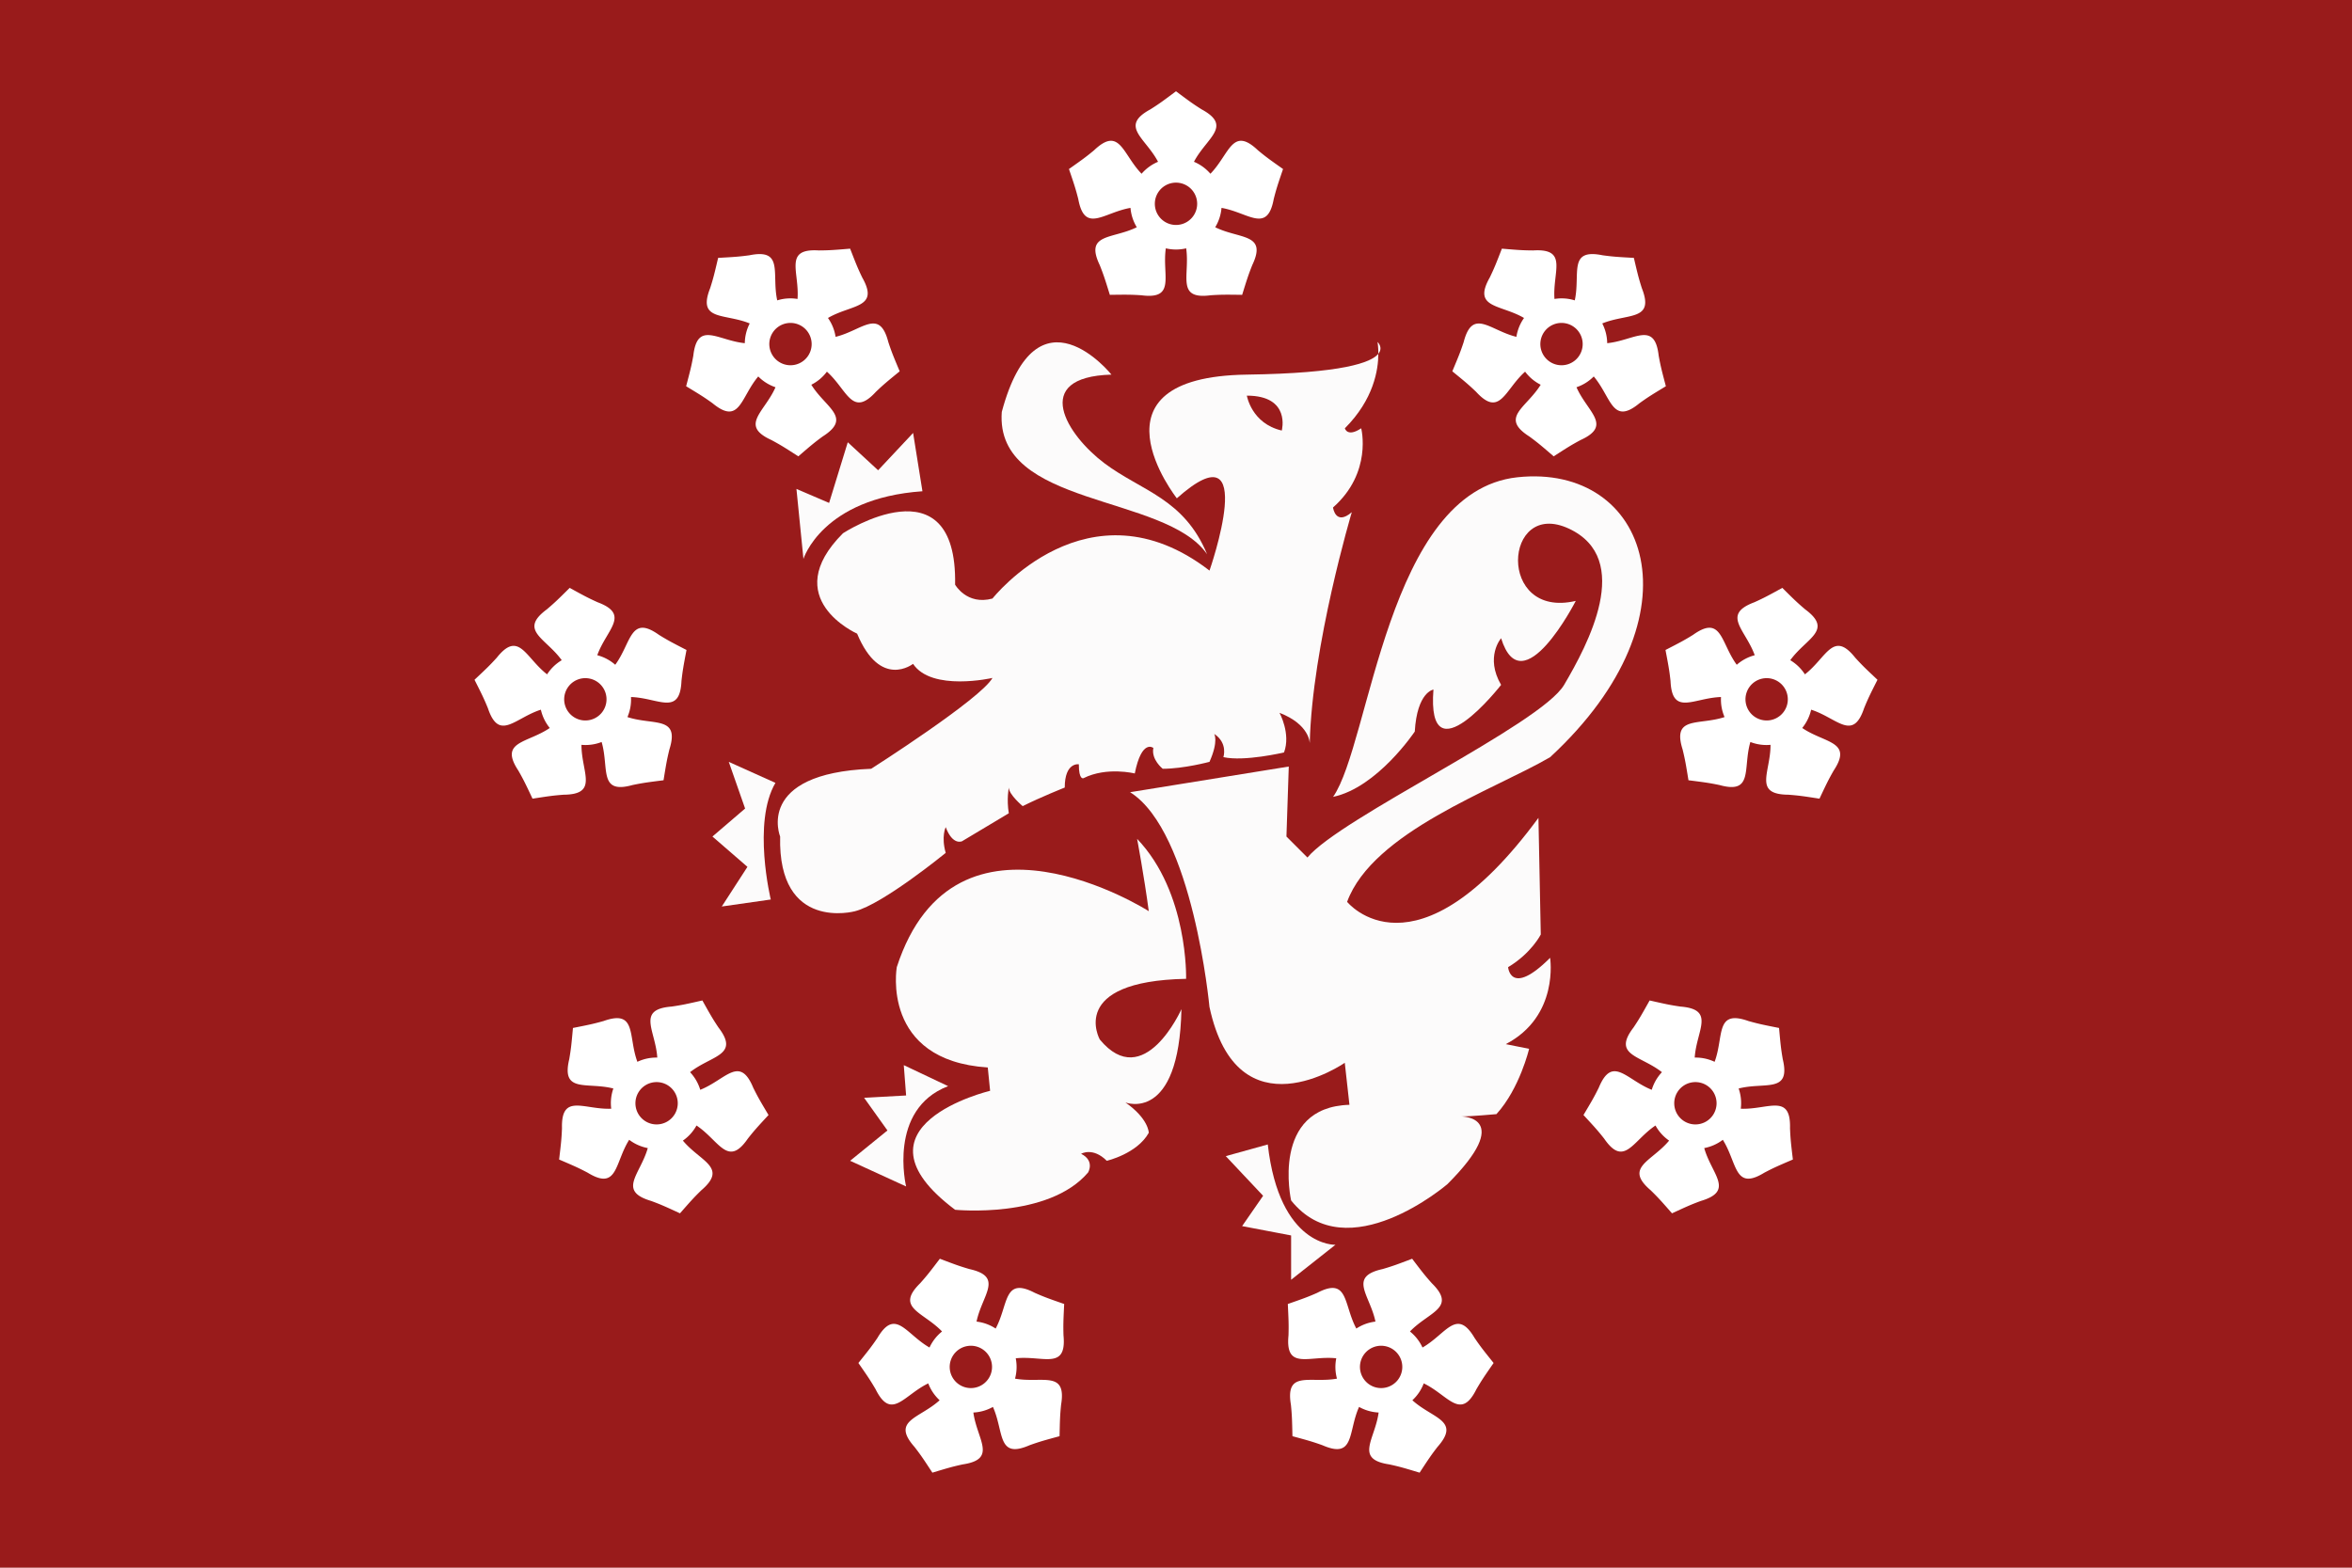 <svg xmlns="http://www.w3.org/2000/svg" xmlns:dc="http://purl.org/dc/elements/1.1/" xmlns:cc="http://web.resource.org/cc/" xmlns:rdf="http://www.w3.org/1999/02/22-rdf-syntax-ns#" xmlns:xlink="http://www.w3.org/1999/xlink" width="720" height="480" viewBox="0 0 360 240" transform="matrix(1, 0, 0, 1, 0, 0)">
  <rect height="240" width="360" style="fill:#991b1b"/>
  <g style="fill:#d40000" transform="translate(-146.31,-260.369)">
    <path d="M 357.156,312.719 C 357.156,312.719 357.284,313.433 357.281,314.531 C 358.079,313.55 357.156,312.719 357.156,312.719 z M 357.281,314.531 C 356.187,315.878 351.826,317.512 337.156,317.719 C 311.799,318.076 326.438,336.656 326.438,336.656 C 339.295,325.228 331.438,347.719 331.438,347.719 C 312.866,333.433 298.219,352 298.219,352 C 294.29,353.071 292.5,349.875 292.5,349.875 C 292.857,330.589 275.344,342 275.344,342 C 265.344,352 277.5,357.375 277.5,357.375 C 281.071,365.946 286.062,362 286.062,362 C 288.92,366.286 298.219,364.156 298.219,364.156 C 296.433,367.371 279.656,378.062 279.656,378.062 C 261.799,378.777 265.719,388.437 265.719,388.438 C 265.362,403.08 277.156,399.875 277.156,399.875 C 281.442,398.804 291.062,390.937 291.062,390.938 C 290.348,388.438 291.062,387 291.062,387 C 292.134,389.857 293.562,389.156 293.562,389.156 L 300.719,384.875 C 300.362,382.732 300.719,380.937 300.719,380.938 C 300.719,382.009 302.844,383.781 302.844,383.781 C 305.701,382.353 309.281,380.937 309.281,380.938 C 309.281,377.009 311.438,377.375 311.438,377.375 C 311.438,379.875 312.156,379.5 312.156,379.5 C 315.728,377.714 320,378.781 320,378.781 C 321.071,373.424 322.844,374.875 322.844,374.875 C 322.487,376.661 324.281,378.062 324.281,378.062 C 327.496,378.062 331.438,377 331.438,377 C 332.866,373.786 332.156,372.719 332.156,372.719 C 334.299,374.147 333.562,376.281 333.562,376.281 C 336.777,376.996 342.844,375.562 342.844,375.562 C 343.915,372.705 342.156,369.5 342.156,369.5 C 346.799,371.286 346.781,374.156 346.781,374.156 C 347.138,359.156 353.219,338.781 353.219,338.781 C 350.719,340.924 350.344,338.062 350.344,338.062 C 356.415,332.705 354.656,325.937 354.656,325.938 C 352.513,327.366 352.156,325.937 352.156,325.938 C 356.585,321.508 357.275,316.963 357.281,314.531 z M 337.156,320.938 C 343.942,320.938 342.5,326.281 342.5,326.281 C 337.857,325.21 337.156,320.937 337.156,320.938 z " fill="#fcfbfb"/>
    <path d="M 331.071,345.219 C 327.5,336.648 321.071,335.576 315.357,331.291 C 309.643,327.005 303.929,318.076 316.429,317.719 C 316.429,317.719 305,303.434 299.643,323.434 C 298.571,338.076 324.643,335.934 331.071,345.219 z " fill="#fcfbfb"/>
    <path d="M 264.286,398.076 C 264.286,398.076 261.429,386.291 265,380.219 L 257.857,377.005 L 260.357,384.148 L 255.357,388.434 L 260.714,393.076 L 256.786,399.148 L 264.286,398.076 z " fill="#fcfbfb"/>
    <path d="M 269.286,345.934 C 269.286,345.934 272.143,336.648 287.5,335.576 L 286.071,326.648 L 280.714,332.362 L 276.071,328.076 L 273.214,337.362 L 268.214,335.219 L 269.286,345.934 z " fill="#fcfbfb"/>
    <path d="M 343.571,377.719 L 343.214,388.434 L 346.429,391.648 L 346.429,391.648 C 351.429,385.576 382.143,371.291 385.714,365.219 C 389.286,359.148 396.429,345.934 386.429,341.291 C 376.429,336.648 375.357,355.219 387.5,352.362 C 387.5,352.362 379.286,368.434 376.071,358.076 C 376.071,358.076 373.571,360.934 376.071,365.219 C 376.071,365.219 364.643,379.862 365.714,365.934 C 365.714,365.934 363.214,366.291 362.857,372.362 C 362.857,372.362 357.143,380.934 350.357,382.362 C 356.071,374.148 358.571,335.576 378.571,333.434 C 398.571,331.291 407.143,354.505 383.571,376.291 C 375,381.291 356.429,387.719 352.5,398.434 C 352.5,398.434 362.857,411.291 381.786,385.576 L 382.143,403.434 C 382.143,403.434 380.714,406.291 377.143,408.434 C 377.143,408.434 377.5,413.076 383.571,407.005 C 383.571,407.005 385,415.934 376.786,420.219 L 380.357,420.934 C 380.357,420.934 378.929,427.005 375.357,430.934 C 375.357,430.934 371.429,431.291 370,431.291 C 370,431.291 378.214,431.291 367.857,441.648 C 367.857,441.648 352.5,454.862 343.929,444.148 C 343.929,444.148 340.714,429.862 352.857,429.505 L 352.143,423.076 C 352.143,423.076 335.714,434.505 331.429,414.505 C 331.429,414.505 328.929,387.719 319.286,381.648 L 343.571,377.719 z " fill="#fcfbfb"/>
    <path d="M 327.857,410.219 C 327.857,410.219 328.214,397.005 320.357,388.791 C 320.357,388.791 321.429,394.505 322.143,399.862 C 322.143,399.862 292.5,380.934 283.571,408.434 C 283.571,408.434 281.071,422.719 297.5,423.791 L 297.857,427.362 C 297.857,427.362 275.357,432.719 292.5,445.576 C 292.5,445.576 306.786,447.005 312.857,439.862 C 312.857,439.862 313.929,438.076 311.786,437.005 C 311.786,437.005 313.571,435.934 315.714,438.076 C 315.714,438.076 320.357,437.005 322.143,433.791 C 322.143,433.791 322.143,431.648 318.571,429.148 C 318.571,429.148 326.786,432.362 327.143,414.862 C 327.143,414.862 321.429,427.719 314.643,419.505 C 314.643,419.505 309.643,410.576 327.857,410.219 z " fill="#fcfbfb"/>
    <path d="M 350.714,450.934 C 350.714,450.934 342.143,451.291 340.357,435.576 L 333.929,437.362 L 339.643,443.434 L 336.429,448.076 L 343.929,449.505 L 343.929,456.291 L 350.714,450.934 z " fill="#fcfbfb"/>
    <path d="M 285,442.005 C 285,442.005 282.143,430.219 291.429,426.648 L 284.643,423.434 L 285,428.076 L 278.571,428.434 L 282.143,433.434 L 276.429,438.076 L 285,442.005 z " fill="#fcfbfb"/>
  </g>
<path id="Flower" transform="translate(180,31.2)scale(0.018,-0.018)" style="fill:#ffffff" d="M-910.204,295.743 C-797.06,375.679-766.62,397.221-696.315,455.575 -477.546,663.061-455.152,422.054-292.643,255.581 -253.84,300.332-207.192,334.225-152.64,357.299 -260.748,563.297-483.039,659.07-218.105,803.016 -140.882,851.847-110.986,874.14,0,957.045 110.986,874.14,140.882,851.847,218.105,803.016 483.039,659.07,260.748,563.297,152.64,357.299 207.192,334.225,253.84,300.332,292.643,255.581 455.152,422.054,477.546,663.061,696.315,455.575 766.62,397.221,797.06,375.679,910.204,295.743 865.654,164.57,853.689,129.249,831.111,40.716 776.08-255.734,616.303-73.917,386.98-34.758 381.892-93.77,364.074-148.609,333.504-199.341 542.047-302.453,778.178-249.275,648.451-521.455 614.678-606.351,603.596-641.958,562.537-774.265 424.017-772.43,386.728-771.966,295.55-777.852 -3.395-817.122,120.148-608.98,86.526-378.78 28.831-392.178-28.831-392.178-86.526-378.78 -120.148-608.98,3.395-817.122-295.55-777.852 -386.728-771.966-424.017-772.43-562.537-774.265 -603.596-641.958-614.678-606.351-648.451-521.455 -778.178-249.275-542.047-302.453-333.504-199.341 -364.074-148.609-381.892-93.77-386.98-34.758 -616.303-73.917-776.08-255.734-831.111,40.716 -853.689,129.249-865.654,164.57-910.204,295.743Z M-180,0A180,180 0 0,1 180,0A180,180 0 0,1 -180,0Z"/>
<use transform="rotate(40,180,123)" xlink:href="#Flower" fill="#fcfbfb"/>
<use transform="rotate(80,180,123)" xlink:href="#Flower" fill="#fcfbfb"/>
<use transform="rotate(120,180,123)" xlink:href="#Flower" fill="#fcfbfb"/>
<use transform="rotate(160,180,123)" xlink:href="#Flower" fill="#fcfbfb"/>
<use transform="rotate(200,180,123)" xlink:href="#Flower" fill="#fcfbfb"/>
<use transform="rotate(240,180,123)" xlink:href="#Flower" fill="#fcfbfb"/>
<use transform="rotate(280,180,123)" xlink:href="#Flower" fill="#fcfbfb"/>
<use transform="rotate(320,180,123)" xlink:href="#Flower" fill="#fcfbfb"/>
</svg>